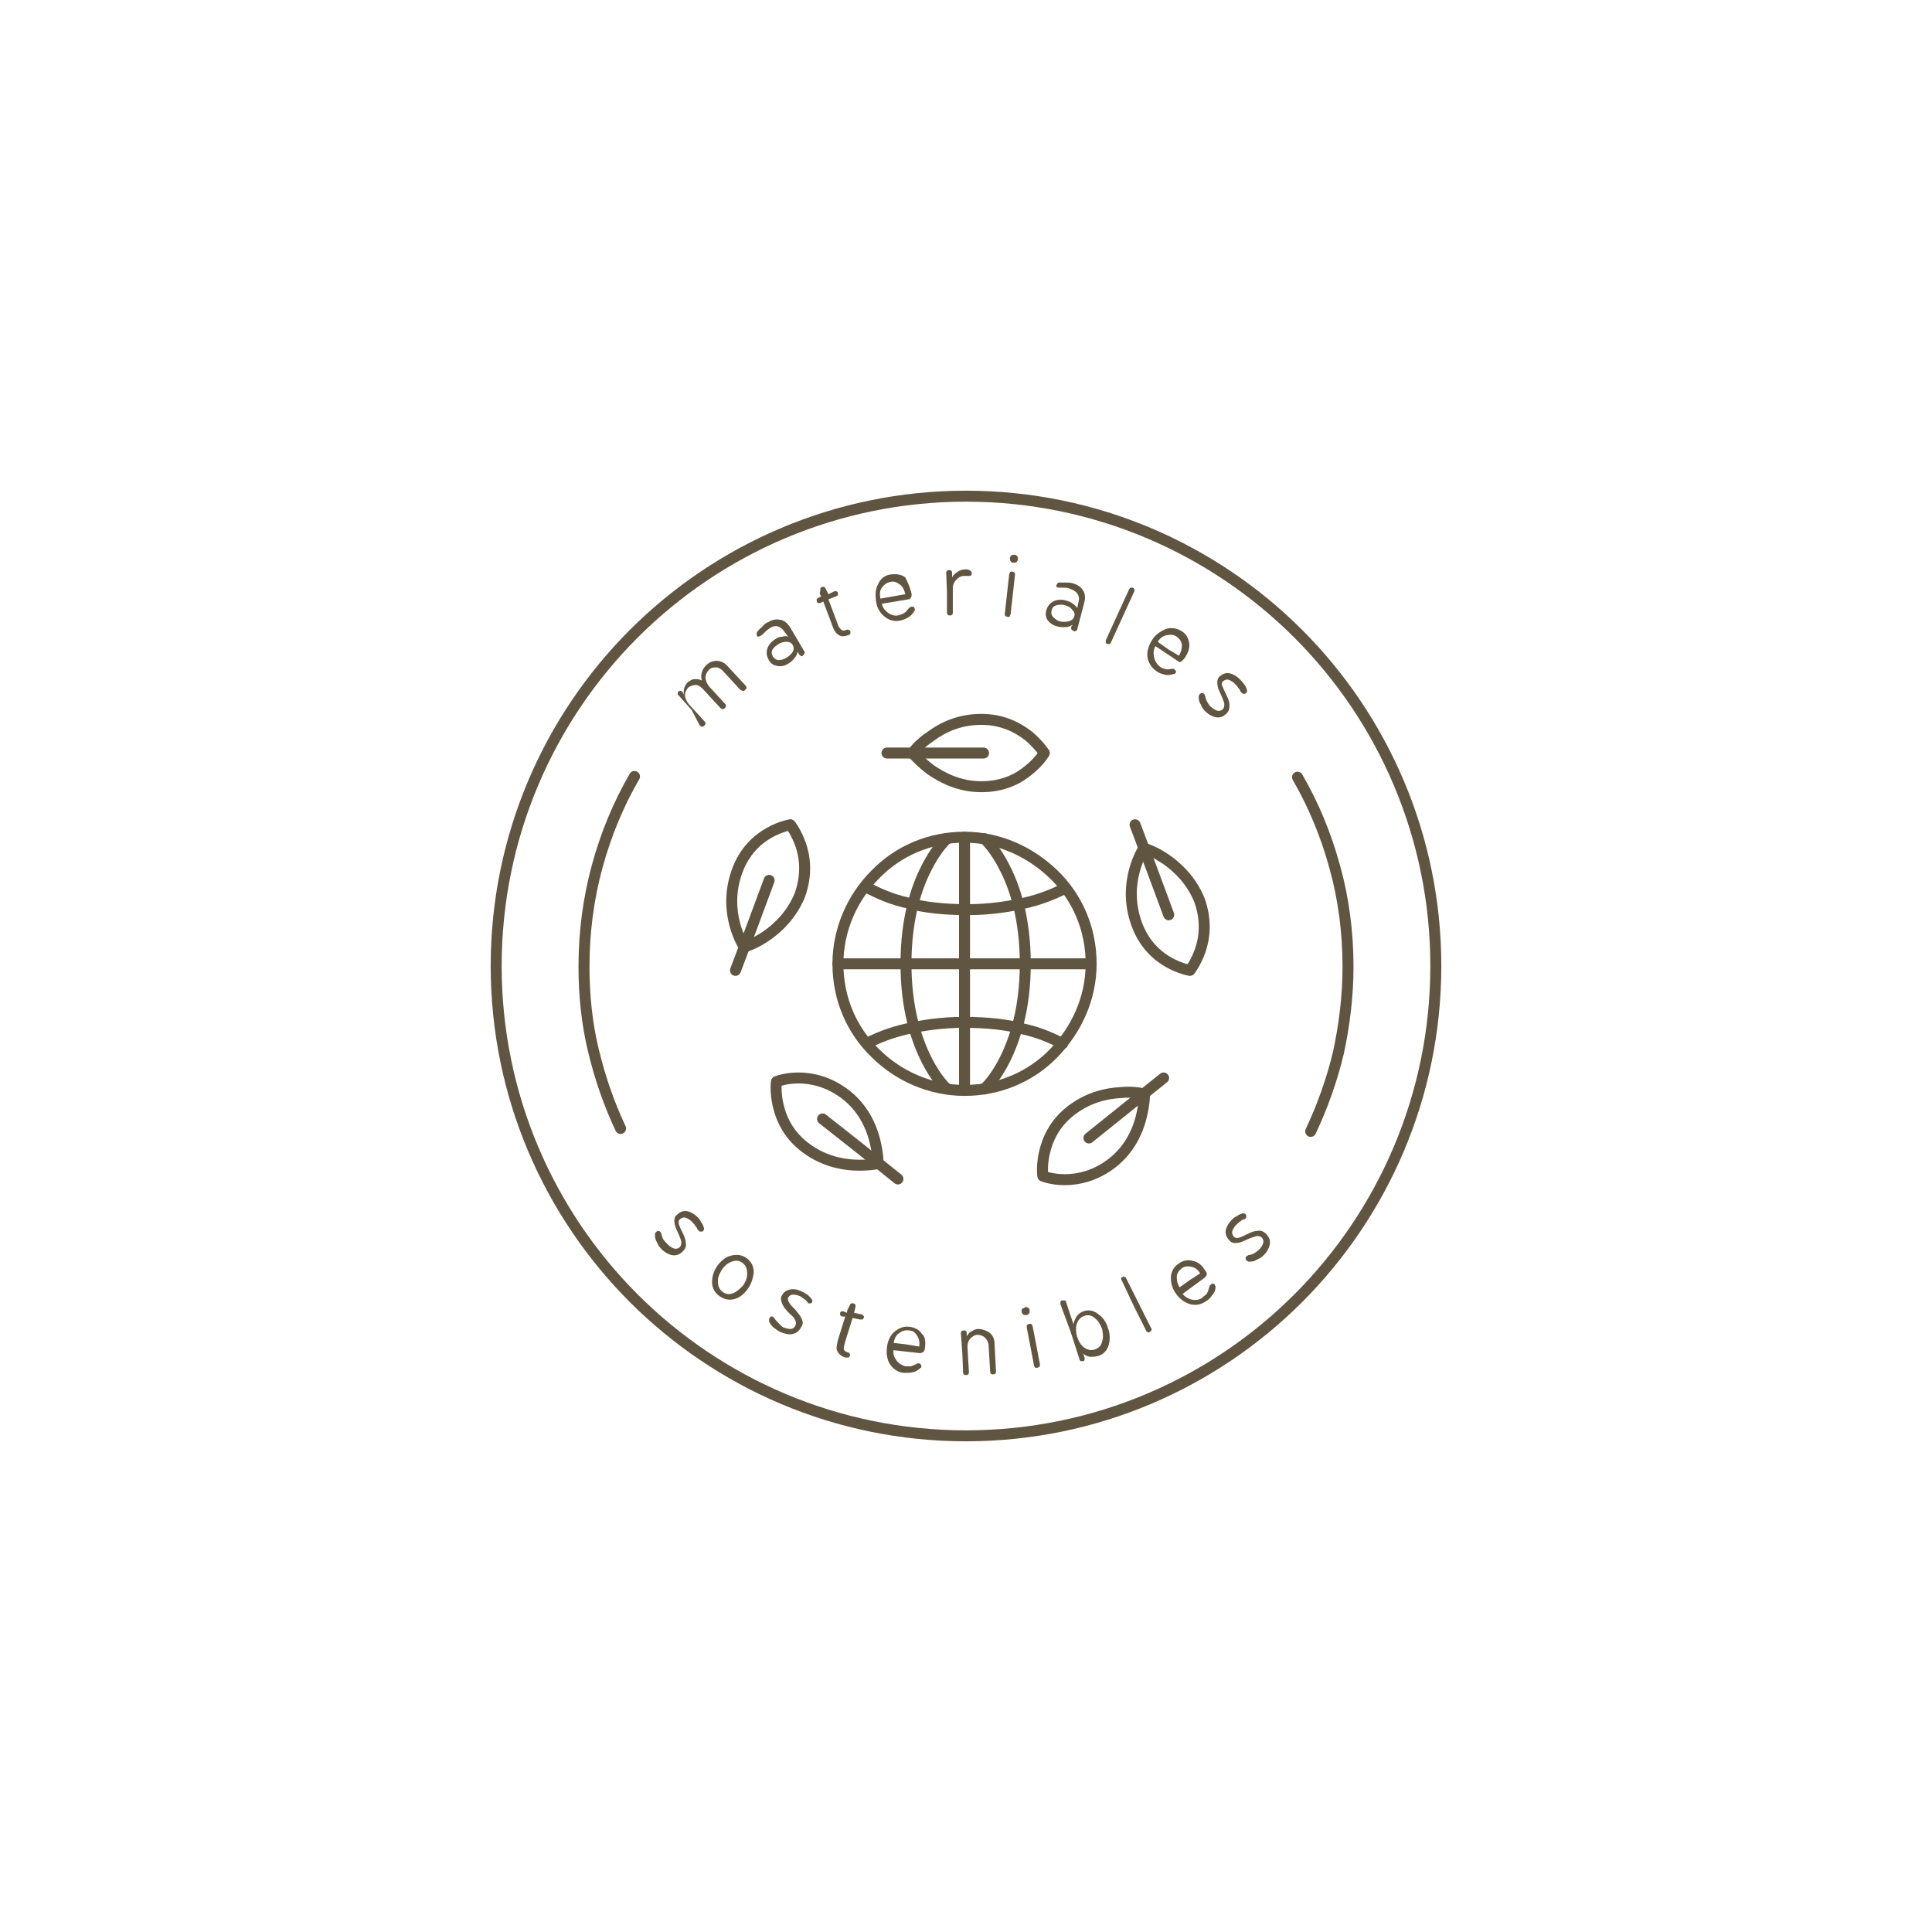<?xml version="1.0" encoding="utf-8"?>
<!-- Generator: Adobe Illustrator 25.4.1, SVG Export Plug-In . SVG Version: 6.00 Build 0)  -->
<svg version="1.1" id="Capa_1" xmlns="http://www.w3.org/2000/svg" xmlns:xlink="http://www.w3.org/1999/xlink" x="0px" y="0px"
	 viewBox="0 0 264 264" style="enable-background:new 0 0 264 264;" xml:space="preserve">
<style type="text/css">
	.st0{fill:none;stroke:#605540;stroke-width:1.5;stroke-linecap:round;stroke-linejoin:round;stroke-miterlimit:10;}
	.st1{fill:none;stroke:#605540;stroke-width:1.5;stroke-miterlimit:10;}
	.st2{fill:#605540;}
</style>
<g>
	<path class="st1" d="M196.2,132c0-17.7-7.2-33.8-18.8-45.4S149.7,67.8,132,67.8S98.2,75,86.6,86.6S67.8,114.3,67.8,132
		s7.2,33.8,18.8,45.4c11.6,11.6,27.7,18.8,45.4,18.8s33.8-7.2,45.4-18.8C189,165.8,196.2,149.7,196.2,132z"/>
	<g>
		<g>
			<g>
				<path class="st0" d="M177.3,106.2c2.2,3.8,3.9,7.9,5.1,12.3c1.2,4.3,1.8,8.9,1.8,13.6c0,4-0.5,8-1.3,11.7
					c-0.9,3.8-2.2,7.4-3.8,10.8"/>
				<path class="st0" d="M84.8,154.2c-1.6-3.4-2.8-6.9-3.7-10.6s-1.3-7.6-1.3-11.5c0-4.7,0.6-9.3,1.8-13.7s2.9-8.5,5.1-12.3"/>
			</g>
			<g>
				<g>
					<g>
						<path class="st2" d="M91.3,170.1c0.2,0.2,0.5,0.4,0.8,0.5c0.3,0.1,0.6,0,0.8-0.2c0.2-0.2,0.2-0.5,0.2-0.7s-0.2-0.6-0.3-0.9
							c-0.2-0.5-0.5-1-0.6-1.5c-0.1-0.5-0.1-1,0.3-1.3c0.4-0.4,0.9-0.6,1.4-0.5c0.5,0.1,1,0.4,1.4,0.8c0.2,0.2,0.4,0.4,0.5,0.7
							c0.2,0.2,0.3,0.5,0.4,0.8c0,0.1,0,0.2,0,0.2c0,0.1-0.1,0.1-0.1,0.2c-0.1,0.1-0.2,0.1-0.3,0.1c-0.1,0-0.2,0-0.3-0.1
							c0,0-0.1-0.1-0.1-0.1s0-0.1-0.1-0.1c0-0.1-0.1-0.3-0.3-0.5c-0.1-0.2-0.3-0.4-0.5-0.6c-0.2-0.2-0.5-0.4-0.8-0.5
							c-0.3-0.1-0.5,0-0.8,0.2c-0.2,0.2-0.2,0.5-0.1,0.8c0.1,0.3,0.3,0.7,0.5,1.1c0.2,0.4,0.4,0.9,0.4,1.3c0.1,0.4,0,0.8-0.4,1.2
							c-0.5,0.5-1,0.6-1.5,0.5c-0.5-0.1-1-0.4-1.4-0.8c-0.3-0.3-0.5-0.6-0.6-0.9c-0.2-0.3-0.3-0.6-0.3-1c0-0.1,0-0.1,0-0.2
							c0-0.1,0.1-0.1,0.1-0.2c0.1-0.1,0.2-0.2,0.3-0.2c0.1,0,0.2,0,0.3,0.1c0,0,0.1,0.1,0.1,0.1c0,0.1,0,0.1,0.1,0.2
							c0,0.2,0.1,0.5,0.2,0.7S91.1,169.9,91.3,170.1z"/>
						<path class="st2" d="M102.2,176.1c-0.5,0.7-1.1,1.2-1.8,1.4c-0.7,0.2-1.4,0.1-2.1-0.4c-0.7-0.5-1-1.2-1-1.9s0.2-1.5,0.7-2.2
							c0.5-0.7,1.1-1.2,1.8-1.4s1.5-0.2,2.2,0.3c0.7,0.5,1,1.2,1,2C102.9,174.6,102.7,175.4,102.2,176.1z M98.7,173.4
							c-0.3,0.5-0.6,1-0.6,1.6s0.1,1.1,0.6,1.5c0.5,0.4,1,0.4,1.5,0.2c0.5-0.2,0.9-0.6,1.3-1c0.3-0.4,0.6-1,0.6-1.6
							c0-0.6-0.1-1.1-0.6-1.5c-0.5-0.4-1-0.4-1.5-0.2C99.4,172.6,99,173,98.7,173.4z"/>
						<path class="st2" d="M107.1,181.4c0.3,0.1,0.6,0.2,0.9,0.2c0.3,0,0.6-0.2,0.7-0.5c0.1-0.2,0.1-0.5-0.1-0.8
							c-0.1-0.3-0.4-0.5-0.6-0.7c-0.4-0.4-0.8-0.8-1-1.2s-0.4-0.9-0.2-1.3c0.3-0.6,0.7-0.8,1.2-0.9c0.5-0.1,1,0,1.6,0.3
							c0.3,0.1,0.5,0.3,0.7,0.4s0.4,0.4,0.6,0.6c0,0.1,0.1,0.1,0.1,0.2s0,0.2,0,0.2c-0.1,0.1-0.1,0.2-0.2,0.2c-0.1,0-0.2,0-0.3,0
							c0,0-0.1,0-0.1-0.1c0,0-0.1-0.1-0.1-0.1c-0.1-0.1-0.2-0.3-0.4-0.4s-0.4-0.3-0.6-0.4c-0.3-0.1-0.6-0.2-0.9-0.2
							c-0.3,0-0.5,0.1-0.7,0.4c-0.1,0.2,0,0.5,0.2,0.8s0.5,0.6,0.8,0.9c0.3,0.4,0.6,0.7,0.8,1.1s0.3,0.8,0,1.2
							c-0.3,0.6-0.7,0.9-1.3,1c-0.5,0.1-1.1-0.1-1.6-0.3c-0.4-0.2-0.6-0.4-0.9-0.6c-0.2-0.2-0.5-0.5-0.6-0.8c0-0.1,0-0.1,0-0.2
							c0-0.1,0-0.1,0-0.2c0.1-0.1,0.1-0.2,0.2-0.3c0.1,0,0.2,0,0.3,0c0,0,0.1,0.1,0.1,0.1c0,0,0.1,0.1,0.1,0.1
							c0.1,0.2,0.3,0.4,0.5,0.6S106.8,181.3,107.1,181.4z"/>
						<path class="st2" d="M116.1,178.4c0-0.1,0.1-0.2,0.2-0.3c0.1,0,0.2,0,0.3,0c0.1,0,0.2,0.1,0.3,0.2c0,0.1,0,0.2,0,0.3l-0.1,0.4
							l-0.1,0.4l0.5,0.1l0.5,0.1c0.1,0,0.2,0.1,0.3,0.2s0.1,0.2,0,0.3c0,0.1-0.1,0.2-0.2,0.2c-0.1,0-0.2,0-0.3,0l-0.5-0.1l-0.5-0.1
							l-0.5,1.6l-0.5,1.6c-0.1,0.4-0.2,0.7-0.2,1c0,0.2,0.2,0.4,0.5,0.5c0.2,0,0.3,0.1,0.3,0.2c0.1,0.1,0.1,0.2,0,0.3
							c0,0.1-0.1,0.2-0.2,0.2c-0.1,0-0.2,0-0.4,0c-0.6-0.2-0.9-0.5-1.1-0.9s0-0.9,0.1-1.5l0.5-1.6l0.5-1.6l-0.2,0l-0.2,0
							c-0.1,0-0.2-0.1-0.3-0.2c0-0.1,0-0.2,0-0.3c0-0.1,0.1-0.2,0.2-0.2c0.1,0,0.2,0,0.3,0l0.2,0.1l0.2,0.1l0.1-0.4L116.1,178.4z"/>
						<path class="st2" d="M126.4,184.1c0,0.3-0.1,0.5-0.2,0.6s-0.3,0.2-0.5,0.2l-1.8-0.2l-1.8-0.2c-0.1,0.5,0.1,1,0.4,1.4
							c0.3,0.4,0.8,0.7,1.2,0.8c0.3,0,0.6,0,0.8,0c0.2-0.1,0.5-0.2,0.7-0.3c0.1-0.1,0.2-0.1,0.2-0.1c0.1,0,0.2,0,0.2,0
							c0.1,0,0.2,0.1,0.2,0.1s0.1,0.2,0.1,0.3c0,0,0,0.1,0,0.1c0,0,0,0.1-0.1,0.1c-0.3,0.3-0.6,0.5-1,0.6s-0.8,0.1-1.3,0.1
							c-0.9-0.1-1.5-0.6-1.9-1.2c-0.4-0.6-0.5-1.5-0.4-2.3c0.1-0.8,0.4-1.6,1-2.1s1.2-0.8,2.1-0.7c0.8,0.1,1.4,0.5,1.7,1
							C126.4,182.6,126.5,183.3,126.4,184.1z M125.6,184c0.1-0.5,0-1.1-0.3-1.5c-0.2-0.4-0.6-0.7-1.1-0.7c-0.5-0.1-1,0.1-1.4,0.4
							c-0.4,0.3-0.6,0.8-0.7,1.3l1.7,0.2L125.6,184z"/>
						<path class="st2" d="M131.3,182.2c0-0.1,0-0.2,0.1-0.3c0.1-0.1,0.2-0.1,0.3-0.1c0.1,0,0.2,0,0.3,0.1s0.1,0.2,0.1,0.3l0,0.2
							l0,0.2c0.2-0.3,0.4-0.6,0.7-0.7c0.3-0.2,0.6-0.3,0.9-0.3c0.5,0,1.1,0.2,1.5,0.5c0.4,0.3,0.7,0.8,0.7,1.5l0.1,1.9l0.1,1.9
							c0,0.1,0,0.2-0.1,0.3s-0.2,0.1-0.3,0.1c-0.1,0-0.2,0-0.3-0.1c-0.1-0.1-0.1-0.2-0.1-0.3l-0.1-1.7l-0.1-1.7
							c0-0.5-0.2-0.9-0.5-1.2c-0.3-0.3-0.7-0.4-1-0.4c-0.4,0-0.7,0.2-1,0.5c-0.3,0.3-0.4,0.7-0.4,1.2l0.1,1.7l0.1,1.7
							c0,0.1,0,0.2-0.1,0.3c-0.1,0.1-0.2,0.1-0.3,0.1c-0.1,0-0.2,0-0.3-0.1c-0.1-0.1-0.1-0.2-0.1-0.3l-0.1-2.6L131.3,182.2z"/>
						<path class="st2" d="M140.1,178.6c0.1,0,0.3,0,0.4,0.1s0.2,0.2,0.2,0.4c0,0.1,0,0.3-0.1,0.4s-0.2,0.2-0.4,0.2
							c-0.1,0-0.3,0-0.4-0.1s-0.2-0.2-0.2-0.4c0-0.1,0-0.3,0.1-0.4C139.9,178.8,140,178.7,140.1,178.6z M140.3,181.4
							c0-0.1,0-0.2,0-0.3c0.1-0.1,0.1-0.1,0.3-0.2c0.1,0,0.2,0,0.3,0c0.1,0.1,0.1,0.1,0.2,0.3l0.5,2.6l0.5,2.6c0,0.1,0,0.2,0,0.3
							c-0.1,0.1-0.2,0.1-0.3,0.2c-0.1,0-0.2,0-0.3,0s-0.1-0.1-0.2-0.3l-0.5-2.6L140.3,181.4z"/>
						<path class="st2" d="M144.9,178.2c0-0.1,0-0.2,0-0.3c0-0.1,0.1-0.2,0.3-0.2c0.1,0,0.2,0,0.3,0s0.2,0.1,0.2,0.3l0.5,1.5
							l0.5,1.5c0-0.4,0.2-0.7,0.4-1.1c0.2-0.3,0.6-0.6,0.9-0.7c0.8-0.3,1.5-0.1,2.1,0.4c0.6,0.4,1.1,1.1,1.3,1.9
							c0.3,0.7,0.3,1.6,0.1,2.3c-0.2,0.7-0.7,1.3-1.5,1.5c-0.4,0.1-0.7,0.1-1.1,0.1c-0.4-0.1-0.7-0.2-0.9-0.5l0.1,0.3l0.1,0.3
							c0,0.1,0,0.2,0,0.3c0,0.1-0.1,0.2-0.2,0.2c-0.1,0-0.2,0-0.3,0c-0.1-0.1-0.2-0.1-0.2-0.3l-1.2-3.7L144.9,178.2z M150.6,181.6
							c-0.2-0.5-0.5-1.1-0.9-1.4c-0.4-0.4-0.9-0.6-1.5-0.4c-0.6,0.2-0.9,0.6-1.1,1.2c-0.1,0.5-0.1,1.1,0.1,1.7
							c0.2,0.6,0.5,1.1,0.9,1.4s0.9,0.5,1.5,0.3c0.6-0.2,0.9-0.6,1-1.1C150.8,182.7,150.7,182.2,150.6,181.6z"/>
						<path class="st2" d="M153.3,175c-0.1-0.1-0.1-0.2-0.1-0.3s0.1-0.2,0.2-0.2c0.1-0.1,0.2-0.1,0.3,0c0.1,0,0.2,0.1,0.2,0.2
							l1.7,3.4l1.7,3.4c0.1,0.1,0.1,0.2,0,0.3c0,0.1-0.1,0.2-0.2,0.2c-0.1,0.1-0.2,0.1-0.3,0c-0.1,0-0.2-0.1-0.2-0.2l-1.7-3.4
							L153.3,175z"/>
						<path class="st2" d="M164.6,173.5c0.2,0.2,0.3,0.4,0.3,0.6s-0.1,0.3-0.3,0.5l-1.5,1.1l-1.5,1.1c0.3,0.4,0.8,0.7,1.3,0.8
							c0.5,0.1,1.1,0,1.4-0.3c0.2-0.2,0.4-0.3,0.6-0.5c0.1-0.2,0.2-0.4,0.3-0.8c0-0.1,0.1-0.2,0.1-0.3s0.1-0.1,0.2-0.2
							c0.1-0.1,0.2-0.1,0.3-0.1c0.1,0,0.2,0.1,0.2,0.2c0,0,0,0.1,0.1,0.1c0,0,0,0.1,0,0.1c0,0.4-0.1,0.8-0.4,1.1
							c-0.2,0.3-0.5,0.7-0.9,0.9c-0.7,0.5-1.5,0.6-2.2,0.4c-0.7-0.2-1.4-0.7-1.9-1.4c-0.5-0.7-0.7-1.4-0.7-2.2c0-0.7,0.3-1.4,1-1.9
							c0.7-0.5,1.3-0.6,2-0.4C163.6,172.4,164.2,172.8,164.6,173.5z M164,174c-0.3-0.5-0.7-0.8-1.2-0.9s-0.9-0.1-1.3,0.2
							c-0.4,0.3-0.7,0.7-0.7,1.2c0,0.5,0.1,1,0.4,1.4l1.4-1L164,174z"/>
						<path class="st2" d="M172.1,170.7c0.2-0.2,0.4-0.5,0.5-0.8s0-0.6-0.2-0.8c-0.2-0.2-0.5-0.2-0.7-0.2c-0.3,0.1-0.6,0.2-0.9,0.3
							c-0.5,0.2-1,0.5-1.5,0.6c-0.5,0.1-1,0.1-1.3-0.3c-0.4-0.4-0.6-0.9-0.5-1.4c0.1-0.5,0.4-1,0.8-1.4c0.2-0.2,0.4-0.4,0.7-0.5
							c0.2-0.2,0.5-0.3,0.8-0.4c0.1,0,0.2,0,0.2,0c0.1,0,0.1,0.1,0.2,0.1c0.1,0.1,0.1,0.2,0.1,0.3c0,0.1,0,0.2-0.1,0.3
							c0,0-0.1,0.1-0.1,0.1c0,0-0.1,0-0.1,0c-0.1,0-0.3,0.1-0.5,0.3c-0.2,0.1-0.4,0.3-0.6,0.5c-0.2,0.2-0.4,0.5-0.5,0.8
							c-0.1,0.3,0,0.5,0.2,0.8c0.2,0.2,0.5,0.2,0.8,0.1s0.7-0.3,1.1-0.5c0.4-0.2,0.9-0.4,1.3-0.4c0.4-0.1,0.8,0,1.2,0.4
							c0.5,0.5,0.6,1,0.5,1.5c-0.1,0.5-0.4,1-0.8,1.4c-0.3,0.3-0.6,0.5-0.9,0.6c-0.3,0.2-0.6,0.3-1,0.3c-0.1,0-0.1,0-0.2,0
							c-0.1,0-0.1-0.1-0.2-0.1c-0.1-0.1-0.2-0.2-0.2-0.3c0-0.1,0-0.2,0.1-0.3c0,0,0.1-0.1,0.1-0.1c0.1,0,0.1,0,0.2-0.1
							c0.2,0,0.5-0.1,0.7-0.2C171.6,171.1,171.8,171,172.1,170.7z"/>
					</g>
				</g>
				<g>
					<path class="st2" d="M92.8,95.1c-0.1-0.1-0.2-0.2-0.2-0.3c0-0.1,0-0.2,0.1-0.3c0.1-0.1,0.2-0.1,0.3-0.1c0.1,0,0.2,0.1,0.3,0.2
						l0.1,0.2l0.1,0.2c-0.1-0.3-0.1-0.6,0-1c0.1-0.3,0.3-0.6,0.5-0.8c0.3-0.2,0.6-0.4,0.9-0.4s0.7,0,1,0.2c-0.1-0.4-0.1-0.8,0-1.1
						c0.1-0.4,0.3-0.7,0.6-1c0.4-0.4,0.9-0.6,1.4-0.6c0.5,0,1,0.2,1.4,0.6l1.3,1.4l1.3,1.4c0.1,0.1,0.1,0.2,0.1,0.3
						s-0.1,0.2-0.2,0.3c-0.1,0.1-0.2,0.1-0.3,0.1s-0.2-0.1-0.3-0.1l-1.2-1.3l-1.2-1.3c-0.3-0.3-0.6-0.5-0.9-0.5s-0.7,0-1,0.3
						c-0.3,0.3-0.5,0.7-0.5,1.1c0,0.4,0.2,0.8,0.5,1.2l1.1,1.2l1.1,1.2c0.1,0.1,0.1,0.2,0.1,0.3c0,0.1-0.1,0.2-0.2,0.3
						c-0.1,0.1-0.2,0.1-0.3,0.1c-0.1,0-0.2-0.1-0.3-0.2l-1.2-1.3l-1.2-1.3c-0.3-0.3-0.6-0.5-0.9-0.5s-0.7,0.1-1,0.3
						c-0.3,0.3-0.5,0.7-0.5,1.1s0.2,0.8,0.5,1.2l1.1,1.2l1.1,1.2c0.1,0.1,0.1,0.2,0.1,0.3c0,0.1-0.1,0.2-0.2,0.3
						c-0.1,0.1-0.2,0.1-0.3,0.1s-0.2-0.1-0.3-0.2L94.5,97L92.8,95.1z"/>
					<path class="st2" d="M105,85c0.6-0.4,1.2-0.4,1.7-0.3c0.5,0.1,0.9,0.5,1.2,0.9l1,1.7l1,1.7c0.1,0.1,0.1,0.2,0,0.3
						c0,0.1-0.1,0.2-0.2,0.3c-0.1,0.1-0.2,0.1-0.3,0s-0.2-0.1-0.2-0.2c-0.1-0.1-0.1-0.1-0.1-0.2c0,0,0-0.1-0.1-0.1
						c-0.1,0.3-0.2,0.6-0.5,0.9c-0.2,0.3-0.5,0.5-0.8,0.7c-0.5,0.3-1,0.4-1.5,0.3c-0.5-0.1-0.9-0.3-1.2-0.9
						c-0.3-0.6-0.3-1.1-0.1-1.6s0.6-0.9,1.1-1.2c0.3-0.2,0.6-0.3,0.9-0.3c0.3-0.1,0.6-0.1,0.8,0l-0.3-0.4l-0.3-0.4
						c-0.2-0.3-0.5-0.5-0.8-0.6c-0.4-0.1-0.8,0-1.2,0.3c-0.3,0.2-0.5,0.4-0.7,0.6c-0.2,0.2-0.3,0.3-0.5,0.4c-0.1,0-0.2,0.1-0.3,0.1
						c-0.1,0-0.2-0.1-0.2-0.2c0-0.1,0-0.1,0-0.2c0-0.1,0-0.2,0.1-0.3c0.2-0.2,0.3-0.4,0.6-0.6C104.4,85.3,104.7,85.1,105,85z
						 M107.4,89.9c0.4-0.2,0.7-0.5,0.9-0.8c0.2-0.3,0.2-0.7,0-1c-0.2-0.3-0.5-0.4-0.8-0.4c-0.4,0-0.8,0.1-1.1,0.3
						c-0.3,0.2-0.6,0.4-0.8,0.7c-0.2,0.3-0.2,0.6,0,1c0.2,0.3,0.5,0.5,0.8,0.5S107.1,90.1,107.4,89.9z"/>
					<path class="st2" d="M112.1,80.7c0-0.1,0-0.2,0-0.3c0-0.1,0.1-0.1,0.2-0.2c0.1,0,0.2,0,0.3,0s0.1,0.1,0.2,0.2l0.2,0.4l0.2,0.4
						l0.4-0.2l0.4-0.2c0.1,0,0.2-0.1,0.3,0s0.2,0.1,0.2,0.2c0,0.1,0,0.2,0,0.3c0,0.1-0.1,0.1-0.3,0.2l-0.5,0.2l-0.5,0.2l0.6,1.6
						l0.6,1.6c0.1,0.4,0.3,0.7,0.5,0.9c0.2,0.2,0.4,0.2,0.7,0.1c0.1-0.1,0.3-0.1,0.4,0c0.1,0,0.2,0.1,0.2,0.2c0,0.1,0,0.2,0,0.3
						c-0.1,0.1-0.2,0.2-0.3,0.2c-0.6,0.2-1,0.2-1.4-0.1s-0.6-0.7-0.8-1.3l-0.6-1.6l-0.6-1.6l-0.2,0.1l-0.2,0.1c-0.1,0-0.2,0-0.3,0
						c-0.1,0-0.1-0.1-0.2-0.2c0-0.1,0-0.2,0-0.3c0-0.1,0.1-0.1,0.2-0.2l0.2-0.1l0.2-0.1l-0.2-0.4L112.1,80.7z"/>
					<path class="st2" d="M124.5,80.9c0.1,0.3,0.1,0.5,0,0.7c-0.1,0.2-0.2,0.3-0.4,0.3l-1.8,0.3l-1.8,0.3c0.1,0.5,0.4,0.9,0.8,1.2
						s0.9,0.5,1.4,0.4c0.3-0.1,0.5-0.1,0.8-0.3c0.2-0.1,0.4-0.3,0.6-0.6c0.1-0.1,0.1-0.1,0.2-0.2c0.1,0,0.2-0.1,0.2-0.1
						c0.1,0,0.2,0,0.3,0c0.1,0,0.1,0.1,0.2,0.3c0,0,0,0.1,0,0.1c0,0,0,0.1,0,0.1c-0.2,0.4-0.5,0.7-0.8,0.9s-0.7,0.4-1.2,0.5
						c-0.9,0.2-1.6-0.1-2.2-0.6s-1-1.2-1.1-2.1c-0.1-0.8-0.1-1.6,0.3-2.3c0.3-0.7,0.9-1.2,1.7-1.3c0.8-0.1,1.5,0,2,0.4
						C124,79.5,124.3,80.1,124.5,80.9z M123.7,81.2c-0.1-0.5-0.3-1-0.7-1.3c-0.4-0.3-0.8-0.5-1.3-0.4c-0.5,0.1-0.9,0.4-1.2,0.8
						s-0.3,0.9-0.2,1.5l1.7-0.3L123.7,81.2z"/>
					<path class="st2" d="M129.3,78.3c0-0.1,0-0.2,0.1-0.3c0.1-0.1,0.2-0.1,0.3-0.1c0.1,0,0.2,0,0.3,0.1s0.1,0.2,0.1,0.3l0,0.3
						l0,0.3c0.2-0.4,0.5-0.6,0.8-0.8c0.3-0.2,0.7-0.3,1.1-0.3c0.3,0,0.5,0.1,0.6,0.2c0.1,0.1,0.2,0.2,0.2,0.3c0,0.1,0,0.2-0.1,0.3
						s-0.2,0.1-0.3,0.1c-0.1,0-0.2,0-0.3,0c-0.1,0-0.2,0-0.4,0c-0.4,0-0.7,0.2-1,0.5s-0.5,0.7-0.5,1.1l0,1.7l0,1.7
						c0,0.1,0,0.2-0.1,0.3c-0.1,0.1-0.2,0.1-0.3,0.1c-0.1,0-0.2,0-0.3-0.1c-0.1-0.1-0.1-0.2-0.1-0.3l0-2.7L129.3,78.3z"/>
					<path class="st2" d="M137.9,78.5c0-0.1,0.1-0.2,0.1-0.3c0.1-0.1,0.2-0.1,0.3-0.1c0.1,0,0.2,0.1,0.3,0.1
						c0.1,0.1,0.1,0.2,0.1,0.3l-0.3,2.7l-0.3,2.7c0,0.1-0.1,0.2-0.1,0.3s-0.2,0.1-0.3,0.1c-0.1,0-0.2-0.1-0.3-0.1
						c-0.1-0.1-0.1-0.2-0.1-0.3l0.3-2.7L137.9,78.5z M138.6,75.8c0.2,0,0.3,0.1,0.4,0.2c0.1,0.1,0.1,0.3,0.1,0.4
						c0,0.2-0.1,0.3-0.2,0.4c-0.1,0.1-0.3,0.1-0.4,0.1c-0.2,0-0.3-0.1-0.4-0.2c-0.1-0.1-0.1-0.3-0.1-0.4c0-0.2,0.1-0.3,0.2-0.4
						C138.3,75.8,138.5,75.8,138.6,75.8z"/>
					<path class="st2" d="M146.6,79.7c0.7,0.2,1.2,0.6,1.4,1c0.3,0.4,0.3,1,0.2,1.5l-0.5,1.9l-0.5,1.9c0,0.1-0.1,0.2-0.2,0.2
						c-0.1,0.1-0.2,0.1-0.3,0c-0.1,0-0.2-0.1-0.3-0.2c0-0.1-0.1-0.2,0-0.3c0-0.1,0-0.2,0.1-0.2s0-0.1,0-0.1c-0.3,0.2-0.6,0.3-1,0.3
						c-0.3,0-0.7,0-1-0.1c-0.5-0.1-1-0.4-1.3-0.8s-0.4-0.9-0.2-1.5c0.2-0.6,0.6-1,1.1-1.2c0.5-0.2,1.1-0.2,1.7,0
						c0.3,0.1,0.6,0.2,0.8,0.4c0.3,0.2,0.5,0.4,0.6,0.6l0.1-0.5l0.1-0.5c0.1-0.4,0-0.7-0.2-1s-0.6-0.5-1.1-0.7
						c-0.3-0.1-0.6-0.1-0.9-0.1c-0.3,0-0.5,0-0.6,0c-0.1,0-0.2-0.1-0.2-0.1c-0.1-0.1-0.1-0.2,0-0.3c0-0.1,0.1-0.1,0.1-0.2
						c0.1-0.1,0.2-0.1,0.3-0.1c0.3,0,0.5,0,0.8,0C145.9,79.6,146.2,79.6,146.6,79.7z M144.8,84.9c0.4,0.1,0.8,0.1,1.2,0
						s0.7-0.3,0.8-0.7c0.1-0.3,0-0.6-0.3-0.9c-0.2-0.3-0.6-0.5-1-0.6c-0.4-0.1-0.7-0.1-1.1,0s-0.6,0.3-0.7,0.7
						c-0.1,0.4,0,0.7,0.2,0.9S144.4,84.8,144.8,84.9z"/>
					<path class="st2" d="M154.3,80.5c0.1-0.1,0.1-0.2,0.2-0.2c0.1,0,0.2,0,0.3,0c0.1,0.1,0.2,0.1,0.2,0.2c0,0.1,0,0.2,0,0.3
						l-1.6,3.5l-1.6,3.5c-0.1,0.1-0.1,0.2-0.2,0.2c-0.1,0-0.2,0-0.3,0c-0.1-0.1-0.2-0.1-0.2-0.2s0-0.2,0-0.3l1.6-3.5L154.3,80.5z"/>
					<path class="st2" d="M161.9,89.9c-0.2,0.2-0.3,0.4-0.5,0.5c-0.2,0.1-0.3,0.1-0.5-0.1l-1.5-1l-1.5-1c-0.3,0.4-0.3,1-0.2,1.5
						c0.1,0.5,0.4,1,0.8,1.3c0.3,0.2,0.5,0.3,0.7,0.3c0.2,0.1,0.5,0.1,0.8,0c0.1,0,0.2,0,0.3,0c0.1,0,0.2,0,0.2,0.1
						c0.1,0.1,0.1,0.1,0.2,0.2c0,0.1,0,0.2-0.1,0.3c0,0-0.1,0.1-0.1,0.1c0,0-0.1,0-0.1,0c-0.4,0.1-0.8,0.2-1.2,0.1s-0.8-0.2-1.2-0.5
						c-0.7-0.5-1.1-1.2-1.2-1.9c-0.1-0.7,0.1-1.5,0.6-2.3c0.4-0.7,1.1-1.2,1.8-1.5c0.7-0.3,1.5-0.2,2.2,0.2c0.7,0.4,1,1,1.1,1.7
						S162.3,89.3,161.9,89.9z M161.1,89.6c0.3-0.5,0.4-1,0.4-1.4c0-0.5-0.3-0.9-0.7-1.2c-0.4-0.3-0.9-0.3-1.4-0.2
						c-0.5,0.1-0.9,0.4-1.2,0.9l1.4,1L161.1,89.6z"/>
					<path class="st2" d="M165.5,96.6c0.2,0.2,0.5,0.4,0.8,0.5c0.3,0.1,0.6,0,0.8-0.2c0.2-0.2,0.2-0.5,0.2-0.7s-0.2-0.6-0.3-0.9
						c-0.2-0.5-0.5-1-0.6-1.5c-0.1-0.5-0.1-1,0.2-1.3c0.4-0.4,0.9-0.6,1.4-0.5s1,0.4,1.4,0.8c0.2,0.2,0.4,0.4,0.6,0.7
						c0.2,0.2,0.3,0.5,0.4,0.8c0,0.1,0,0.2,0,0.2s-0.1,0.1-0.1,0.2c-0.1,0.1-0.2,0.1-0.3,0.1c-0.1,0-0.2,0-0.3-0.1
						c0,0-0.1-0.1-0.1-0.1c0,0,0-0.1-0.1-0.1c0-0.1-0.1-0.3-0.3-0.5c-0.1-0.2-0.3-0.4-0.5-0.6c-0.2-0.2-0.5-0.4-0.8-0.5
						c-0.3-0.1-0.5,0-0.8,0.2c-0.2,0.2-0.2,0.5,0,0.8c0.1,0.3,0.3,0.7,0.5,1.1c0.2,0.4,0.4,0.9,0.4,1.3s0,0.8-0.4,1.2
						c-0.5,0.5-1,0.6-1.5,0.5s-1-0.4-1.4-0.8c-0.3-0.3-0.5-0.6-0.6-0.9c-0.2-0.3-0.3-0.6-0.3-1c0-0.1,0-0.1,0-0.2
						c0-0.1,0.1-0.1,0.1-0.2c0.1-0.1,0.2-0.2,0.3-0.2c0.1,0,0.2,0,0.3,0.1c0,0,0.1,0.1,0.1,0.1c0,0.1,0,0.1,0.1,0.2
						c0,0.2,0.1,0.5,0.2,0.7C165.1,96.1,165.2,96.4,165.5,96.6z"/>
				</g>
			</g>
		</g>
		<g>
			<g>
				<path class="st0" d="M149.1,131.7c0-4.8-1.9-9.1-5.1-12.2s-7.5-5.1-12.2-5.1c-4.8,0-9.1,1.9-12.2,5.1c-3.1,3.1-5.1,7.5-5.1,12.2
					c0,4.8,1.9,9.1,5.1,12.2c3.1,3.1,7.5,5.1,12.2,5.1c4.8,0,9.1-1.9,12.2-5.1S149.1,136.4,149.1,131.7z"/>
				<g>
					<g>
						<polyline class="st0" points="131.8,114.4 131.8,131.7 131.8,148.9 						"/>
						<path class="st0" d="M129.4,148.8c0,0-1.4-1.2-2.8-4c-1.4-2.8-2.8-7-2.8-13.1c0-6.1,1.4-10.4,2.8-13.1c1.4-2.8,2.8-4,2.8-4"/>
						<path class="st0" d="M134.5,148.8c0,0,1.4-1.2,2.8-4c1.4-2.8,2.8-7,2.8-13.1c0-6.1-1.4-10.4-2.8-13.1c-1.4-2.8-2.8-4-2.8-4"/>
					</g>
					<g>
						<polyline class="st0" points="114.5,131.7 131.8,131.7 149.1,131.7 						"/>
						<path class="st0" d="M145.2,142.6c-1.4-0.7-3.1-1.5-5.4-2c-2.2-0.6-4.9-0.9-8.1-0.9c-3,0-5.6,0.4-7.8,0.9s-3.9,1.2-5.3,1.9"/>
						<path class="st0" d="M118.7,121.4c1.4,0.7,3.1,1.5,5.4,2c2.2,0.6,4.9,0.9,8.1,0.9c3,0,5.6-0.4,7.8-0.9
							c2.2-0.5,3.9-1.2,5.3-1.9"/>
					</g>
				</g>
			</g>
			<g>
				<g>
					<path class="st0" d="M124.7,102.9c0,0,0.9,1.1,2.5,2.3c1.6,1.1,3.9,2.3,6.9,2.3s5.1-1.1,6.5-2.3c1.4-1.1,2.1-2.3,2.1-2.3
						s-0.7-1.1-2.1-2.3c-1.4-1.1-3.5-2.3-6.5-2.3s-5.3,1.1-6.9,2.3C125.5,101.7,124.7,102.9,124.7,102.9z"/>
					<polyline class="st0" points="134.4,102.9 127.8,102.9 121.2,102.9 					"/>
				</g>
				<g>
					<path class="st0" d="M101.7,129.4c0,0,1.4-0.4,3-1.5c1.6-1.1,3.5-2.9,4.6-5.6c1-2.8,0.7-5.2,0.1-6.9c-0.6-1.7-1.4-2.7-1.4-2.7
						s-1.3,0.2-2.9,1.1c-1.6,0.9-3.4,2.5-4.4,5.3c-1,2.8-0.8,5.3-0.3,7.2C100.9,128.2,101.7,129.4,101.7,129.4z"/>
					<polyline class="st0" points="105.1,120.3 102.8,126.5 100.5,132.6 					"/>
				</g>
				<g>
					<path class="st0" d="M156.3,115.9c0,0,1.4,0.4,3,1.5c1.6,1.1,3.5,2.9,4.6,5.6c1,2.8,0.7,5.2,0.1,6.9s-1.4,2.7-1.4,2.7
						s-1.3-0.2-2.9-1.1c-1.6-0.9-3.4-2.5-4.4-5.3c-1-2.8-0.8-5.3-0.3-7.2C155.5,117.1,156.3,115.9,156.3,115.9z"/>
					<polyline class="st0" points="159.7,125 157.4,118.8 155.1,112.7 					"/>
				</g>
				<g>
					<path class="st0" d="M120,159c0,0,0-1.4-0.5-3.3c-0.5-1.9-1.6-4.3-3.9-6.1c-2.3-1.8-4.7-2.3-6.5-2.3c-1.8,0-3,0.5-3,0.5
						s-0.2,1.3,0.2,3.1c0.4,1.8,1.3,4,3.6,5.8c2.3,1.8,4.8,2.4,6.8,2.5C118.6,159.3,120,159,120,159z"/>
					<polyline class="st0" points="112.4,152.9 117.6,157 122.7,161.1 					"/>
				</g>
				<g>
					<path class="st0" d="M156.4,149.5c0,0,0,1.4-0.5,3.3c-0.5,1.9-1.6,4.3-3.9,6.1c-2.3,1.8-4.7,2.3-6.5,2.3c-1.8,0-3-0.5-3-0.5
						s-0.2-1.3,0.2-3.1s1.3-4,3.6-5.8c2.3-1.8,4.8-2.4,6.8-2.5C155,149.1,156.4,149.5,156.4,149.5z"/>
					<polyline class="st0" points="148.8,155.5 153.9,151.4 159,147.3 					"/>
				</g>
			</g>
		</g>
	</g>
</g>
</svg>
